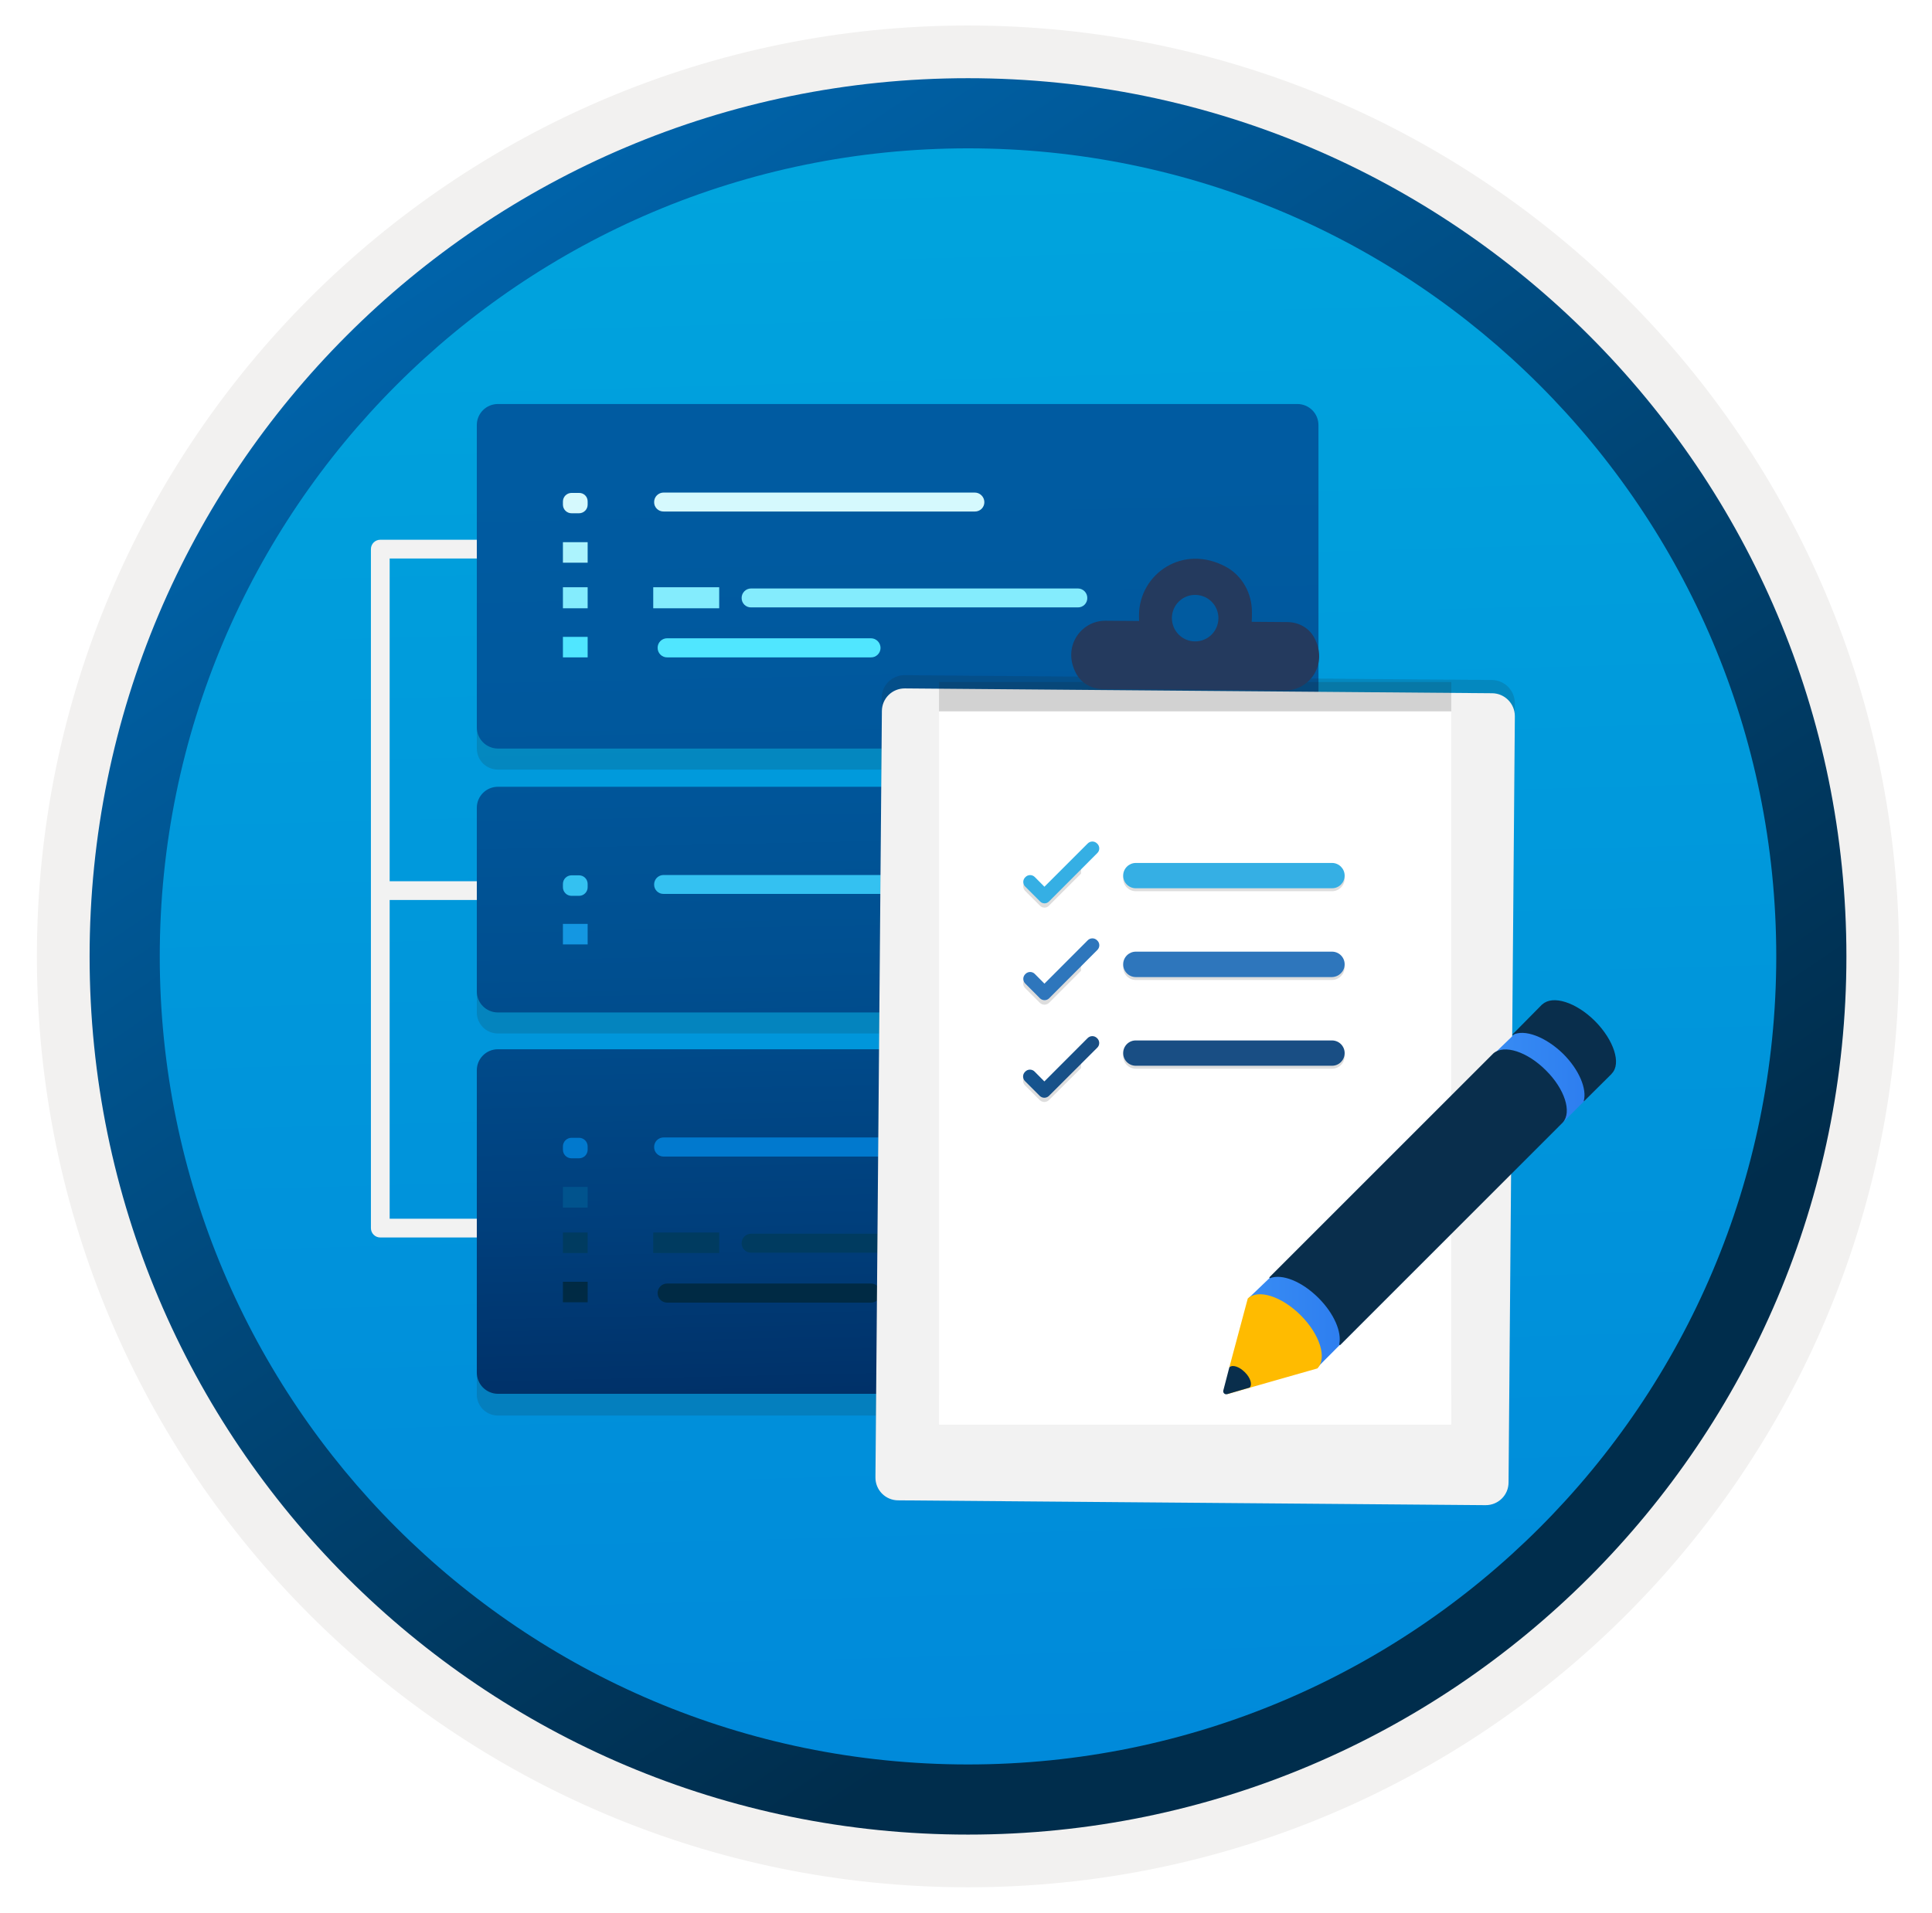 <svg width="103" height="102" viewBox="0 0 103 102" fill="none" xmlns="http://www.w3.org/2000/svg">
<path d="M51.607 97.81C25.757 97.81 4.797 76.86 4.797 51C4.797 25.14 25.757 4.19 51.607 4.19C77.457 4.19 98.417 25.15 98.417 51C98.417 76.85 77.457 97.81 51.607 97.81Z" fill="url(#paint0_linear_1212_310)"/>
<path fill-rule="evenodd" clip-rule="evenodd" d="M97.507 51C97.507 76.35 76.957 96.9 51.607 96.9C26.257 96.9 5.707 76.35 5.707 51C5.707 25.65 26.257 5.1 51.607 5.1C76.957 5.1 97.507 25.65 97.507 51ZM51.607 1.36C79.027 1.36 101.247 23.58 101.247 51C101.247 78.42 79.017 100.64 51.607 100.64C24.187 100.64 1.967 78.41 1.967 51C1.967 23.58 24.187 1.36 51.607 1.36Z" fill="#F2F1F0"/>
<path fill-rule="evenodd" clip-rule="evenodd" d="M94.697 51C94.697 74.8 75.407 94.09 51.607 94.09C27.807 94.09 8.517 74.8 8.517 51C8.517 27.2 27.807 7.91 51.607 7.91C75.407 7.91 94.697 27.2 94.697 51ZM51.607 4.17C77.467 4.17 98.437 25.14 98.437 51C98.437 76.86 77.467 97.83 51.607 97.83C25.747 97.83 4.777 76.86 4.777 51C4.777 25.14 25.737 4.17 51.607 4.17Z" fill="url(#paint1_linear_1212_310)"/>
<path fill-rule="evenodd" clip-rule="evenodd" d="M20.274 46.992H44.921V47.992H20.274V46.992Z" fill="#F2F2F2"/>
<path fill-rule="evenodd" clip-rule="evenodd" d="M19.774 29.282C19.774 29.005 19.998 28.782 20.274 28.782H37.768V29.782H20.774V64.989H37.768V65.989H20.274C19.998 65.989 19.774 65.765 19.774 65.489V29.282Z" fill="#F2F2F2"/>
<path opacity="0.15" d="M69.168 22.666H26.542C26.244 22.666 25.959 22.785 25.748 22.995C25.538 23.206 25.42 23.491 25.42 23.788V39.917C25.42 40.215 25.538 40.5 25.748 40.711C25.959 40.921 26.244 41.039 26.542 41.039H69.168C69.466 41.039 69.751 40.921 69.962 40.711C70.172 40.5 70.29 40.215 70.29 39.917V23.788C70.29 23.491 70.172 23.206 69.962 22.995C69.751 22.785 69.466 22.666 69.168 22.666V22.666Z" fill="#1F1D20"/>
<path opacity="0.15" d="M69.168 57.121H26.542C26.244 57.121 25.959 57.239 25.748 57.449C25.538 57.66 25.42 57.945 25.42 58.243V74.362C25.42 74.66 25.538 74.945 25.748 75.155C25.959 75.366 26.244 75.484 26.542 75.484H69.168C69.466 75.484 69.751 75.366 69.962 75.155C70.172 74.945 70.29 74.66 70.29 74.362V58.243C70.29 57.945 70.172 57.66 69.962 57.449C69.751 57.239 69.466 57.121 69.168 57.121V57.121Z" fill="#1F1D20"/>
<path opacity="0.15" d="M69.168 43.078H26.542C26.244 43.078 25.959 43.196 25.748 43.406C25.538 43.617 25.42 43.902 25.42 44.2V53.989C25.42 54.286 25.538 54.572 25.748 54.782C25.959 54.993 26.244 55.111 26.542 55.111H69.168C69.466 55.111 69.751 54.993 69.962 54.782C70.172 54.572 70.29 54.286 70.29 53.989V44.2C70.29 43.902 70.172 43.617 69.962 43.406C69.751 43.196 69.466 43.078 69.168 43.078V43.078Z" fill="#1F1D20"/>
<path d="M69.168 21.544H26.542C26.244 21.544 25.959 21.663 25.748 21.873C25.538 22.083 25.42 22.369 25.42 22.666V38.786C25.42 39.084 25.538 39.37 25.748 39.582C25.958 39.794 26.244 39.914 26.542 39.917H69.168C69.467 39.914 69.752 39.794 69.962 39.582C70.172 39.37 70.29 39.084 70.29 38.786V22.666C70.29 22.369 70.172 22.083 69.962 21.873C69.751 21.663 69.466 21.544 69.168 21.544V21.544Z" fill="url(#paint2_linear_1212_310)"/>
<path d="M30.871 26.285H30.469C30.409 26.285 30.349 26.297 30.294 26.32C30.238 26.343 30.188 26.377 30.145 26.419C30.102 26.462 30.069 26.512 30.046 26.568C30.023 26.623 30.011 26.683 30.011 26.743V26.912C30.011 27.033 30.059 27.15 30.145 27.235C30.231 27.321 30.347 27.37 30.469 27.37H30.871C30.992 27.37 31.109 27.321 31.195 27.235C31.281 27.15 31.329 27.033 31.329 26.912V26.743C31.33 26.683 31.319 26.623 31.297 26.566C31.274 26.51 31.241 26.459 31.198 26.416C31.155 26.374 31.104 26.34 31.048 26.317C30.992 26.295 30.931 26.284 30.871 26.285V26.285Z" fill="#D5F9FD"/>
<path d="M31.329 28.912H30.011V30.006H31.329V28.912Z" fill="#ACF3FD"/>
<path d="M31.329 31.315H30.011V32.437H31.329V31.315Z" fill="#84ECFD"/>
<path d="M31.329 33.961H30.011V35.055H31.329V33.961Z" fill="#50E6FF"/>
<path d="M38.342 31.315H34.826V32.437H38.342V31.315Z" fill="#84ECFD"/>
<path d="M51.955 26.266H35.378C35.244 26.266 35.115 26.319 35.02 26.414C34.926 26.509 34.873 26.637 34.873 26.771C34.871 26.837 34.884 26.904 34.908 26.965C34.933 27.027 34.971 27.084 35.018 27.131C35.065 27.178 35.121 27.215 35.183 27.24C35.245 27.265 35.311 27.277 35.378 27.276H51.974C52.04 27.277 52.107 27.265 52.168 27.24C52.23 27.215 52.286 27.178 52.334 27.131C52.381 27.084 52.418 27.027 52.443 26.965C52.468 26.904 52.48 26.837 52.479 26.771C52.477 26.703 52.463 26.637 52.436 26.575C52.409 26.513 52.37 26.457 52.321 26.41C52.273 26.363 52.215 26.326 52.153 26.301C52.09 26.277 52.023 26.265 51.955 26.266Z" fill="#D5F9FD"/>
<path d="M57.462 31.38H40.043C39.909 31.38 39.781 31.433 39.686 31.528C39.591 31.622 39.538 31.751 39.538 31.885C39.537 31.951 39.549 32.018 39.574 32.08C39.599 32.141 39.636 32.198 39.683 32.245C39.73 32.292 39.786 32.329 39.848 32.354C39.91 32.379 39.976 32.391 40.043 32.39H57.462C57.529 32.391 57.595 32.379 57.657 32.354C57.719 32.329 57.775 32.292 57.822 32.245C57.869 32.198 57.906 32.141 57.931 32.08C57.956 32.018 57.968 31.951 57.967 31.885C57.967 31.751 57.914 31.622 57.819 31.528C57.724 31.433 57.596 31.38 57.462 31.38V31.38Z" fill="#84ECFD"/>
<path d="M46.429 34.036H35.574C35.506 34.035 35.439 34.047 35.376 34.073C35.313 34.098 35.255 34.136 35.208 34.184C35.16 34.232 35.122 34.289 35.096 34.352C35.071 34.415 35.058 34.483 35.06 34.55C35.06 34.618 35.073 34.684 35.099 34.746C35.125 34.808 35.163 34.864 35.211 34.911C35.259 34.958 35.316 34.995 35.378 35.02C35.44 35.044 35.507 35.057 35.574 35.055H46.429C46.496 35.057 46.563 35.044 46.625 35.02C46.688 34.995 46.744 34.958 46.792 34.911C46.84 34.864 46.878 34.808 46.904 34.746C46.93 34.684 46.944 34.618 46.944 34.55C46.944 34.483 46.93 34.416 46.904 34.354C46.879 34.291 46.841 34.235 46.793 34.187C46.745 34.139 46.688 34.101 46.626 34.075C46.564 34.05 46.497 34.036 46.429 34.036V34.036Z" fill="#50E6FF"/>
<path d="M69.168 55.952H26.542C26.244 55.952 25.959 56.07 25.748 56.281C25.538 56.491 25.42 56.776 25.42 57.074V73.193C25.42 73.492 25.538 73.778 25.748 73.99C25.958 74.202 26.244 74.322 26.542 74.325H69.168C69.467 74.322 69.752 74.202 69.962 73.99C70.172 73.778 70.29 73.492 70.29 73.193V57.074C70.29 56.776 70.172 56.491 69.962 56.281C69.751 56.07 69.466 55.952 69.168 55.952V55.952Z" fill="url(#paint3_linear_1212_310)"/>
<path d="M30.871 60.673H30.469C30.347 60.673 30.231 60.722 30.145 60.808C30.059 60.894 30.011 61.01 30.011 61.132V61.309C30.011 61.431 30.059 61.547 30.145 61.633C30.231 61.719 30.347 61.767 30.469 61.767H30.871C30.992 61.767 31.109 61.719 31.195 61.633C31.281 61.547 31.329 61.431 31.329 61.309V61.132C31.329 61.01 31.281 60.894 31.195 60.808C31.109 60.722 30.992 60.673 30.871 60.673V60.673Z" fill="#0179CE"/>
<path d="M31.329 63.292H30.011V64.395H31.329V63.292Z" fill="#01538D"/>
<path d="M31.329 65.723H30.011V66.817H31.329V65.723Z" fill="#003B60"/>
<path d="M31.329 68.35H30.011V69.444H31.329V68.35Z" fill="#002A44"/>
<path d="M38.342 65.723H34.826V66.817H38.342V65.723Z" fill="#003B60"/>
<path d="M51.955 60.655H35.378C35.244 60.655 35.115 60.708 35.02 60.803C34.926 60.898 34.873 61.026 34.873 61.16C34.871 61.227 34.884 61.294 34.908 61.356C34.933 61.419 34.97 61.475 35.017 61.523C35.064 61.571 35.12 61.609 35.182 61.635C35.244 61.661 35.31 61.674 35.378 61.674H51.974C52.041 61.676 52.108 61.663 52.171 61.638C52.233 61.612 52.29 61.574 52.337 61.526C52.384 61.478 52.421 61.421 52.446 61.358C52.47 61.295 52.481 61.228 52.479 61.16C52.474 61.025 52.416 60.896 52.319 60.802C52.221 60.708 52.091 60.655 51.955 60.655V60.655Z" fill="#0179CE"/>
<path d="M57.462 65.789H40.043C39.909 65.789 39.781 65.842 39.686 65.936C39.591 66.031 39.538 66.16 39.538 66.294C39.537 66.36 39.549 66.426 39.574 66.488C39.599 66.55 39.636 66.606 39.683 66.653C39.73 66.701 39.786 66.738 39.848 66.763C39.91 66.787 39.976 66.8 40.043 66.799H57.462C57.529 66.8 57.595 66.787 57.657 66.763C57.719 66.738 57.775 66.701 57.822 66.653C57.869 66.606 57.906 66.55 57.931 66.488C57.956 66.426 57.968 66.36 57.967 66.294C57.968 66.227 57.956 66.161 57.931 66.099C57.906 66.037 57.869 65.981 57.822 65.934C57.775 65.887 57.719 65.849 57.657 65.825C57.595 65.8 57.529 65.787 57.462 65.789V65.789Z" fill="#003B60"/>
<path d="M46.429 68.444H35.574C35.506 68.443 35.439 68.455 35.376 68.481C35.313 68.506 35.255 68.544 35.208 68.592C35.16 68.64 35.122 68.697 35.096 68.76C35.071 68.823 35.058 68.89 35.06 68.958C35.06 69.025 35.073 69.092 35.099 69.154C35.125 69.216 35.163 69.272 35.211 69.319C35.259 69.366 35.316 69.403 35.378 69.427C35.44 69.452 35.507 69.464 35.574 69.463H46.429C46.496 69.464 46.563 69.452 46.625 69.427C46.688 69.403 46.744 69.366 46.792 69.319C46.84 69.272 46.878 69.216 46.904 69.154C46.93 69.092 46.944 69.025 46.944 68.958C46.945 68.89 46.932 68.823 46.907 68.76C46.882 68.697 46.844 68.64 46.796 68.592C46.748 68.544 46.691 68.506 46.627 68.481C46.565 68.455 46.497 68.443 46.429 68.444Z" fill="#002A44"/>
<path d="M69.168 41.955H26.542C26.244 41.955 25.959 42.074 25.748 42.284C25.538 42.494 25.42 42.78 25.42 43.077V52.867C25.42 53.164 25.538 53.45 25.748 53.66C25.959 53.87 26.244 53.989 26.542 53.989H69.168C69.466 53.989 69.751 53.87 69.962 53.66C70.172 53.45 70.29 53.164 70.29 52.867V43.077C70.29 42.78 70.172 42.494 69.962 42.284C69.751 42.074 69.466 41.955 69.168 41.955V41.955Z" fill="url(#paint4_linear_1212_310)"/>
<path d="M30.871 46.677H30.469C30.348 46.677 30.231 46.725 30.145 46.811C30.059 46.897 30.011 47.014 30.011 47.135V47.303C30.01 47.364 30.02 47.425 30.043 47.481C30.066 47.538 30.099 47.59 30.142 47.633C30.184 47.677 30.235 47.711 30.291 47.735C30.348 47.759 30.408 47.771 30.469 47.771H30.871C30.932 47.771 30.992 47.759 31.049 47.735C31.105 47.711 31.156 47.677 31.198 47.633C31.241 47.59 31.275 47.538 31.297 47.481C31.32 47.425 31.33 47.364 31.329 47.303V47.135C31.329 47.014 31.281 46.897 31.195 46.811C31.109 46.725 30.992 46.677 30.871 46.677Z" fill="#34C1F1"/>
<path d="M31.329 49.267H30.011V50.361H31.329V49.267Z" fill="#1497E2"/>
<path d="M51.955 46.659H35.378C35.244 46.659 35.115 46.712 35.02 46.806C34.926 46.901 34.873 47.03 34.873 47.163C34.871 47.23 34.884 47.296 34.908 47.358C34.933 47.42 34.971 47.476 35.018 47.523C35.065 47.571 35.121 47.608 35.183 47.633C35.245 47.657 35.311 47.67 35.378 47.668H51.974C52.04 47.67 52.107 47.657 52.168 47.633C52.23 47.608 52.286 47.571 52.334 47.523C52.381 47.476 52.418 47.42 52.443 47.358C52.468 47.296 52.48 47.23 52.479 47.163C52.474 47.028 52.416 46.9 52.319 46.805C52.221 46.711 52.091 46.658 51.955 46.659V46.659Z" fill="#34C1F1"/>
<path opacity="0.15" d="M79.545 36.261L48.237 36.004C47.558 35.996 47.007 36.54 47.007 37.219L46.672 78.077C46.664 78.756 47.208 79.306 47.887 79.306L79.195 79.564C79.874 79.571 80.425 79.028 80.425 78.349L80.761 37.49C80.754 36.818 80.21 36.268 79.545 36.261Z" fill="#1F1D20"/>
<g filter="url(#filter0_d_1212_310)">
<path d="M79.553 34.967L48.244 34.71C47.565 34.703 47.015 35.246 47.015 35.925L46.672 76.776C46.664 77.456 47.208 78.006 47.887 78.006L79.195 78.263C79.874 78.27 80.425 77.727 80.425 77.048L80.761 36.19C80.761 35.525 80.225 34.974 79.553 34.967Z" fill="#F2F2F2"/>
</g>
<path opacity="0.15" d="M77.372 36.369H50.06V74.404H77.372V36.369Z" fill="#1F1D20"/>
<g filter="url(#filter1_d_1212_310)">
<path d="M77.372 35.933H50.06V73.968H77.372V35.933Z" fill="white"/>
</g>
<path fill-rule="evenodd" clip-rule="evenodd" d="M65.349 30.221C66.236 30.699 66.75 31.65 66.743 32.651V32.894C66.743 32.987 66.736 33.066 66.729 33.158L68.651 33.173C69.223 33.18 69.76 33.466 70.045 33.966C70.846 35.389 69.831 36.833 68.494 36.818L58.787 36.747C58.215 36.74 57.679 36.454 57.393 35.953C56.593 34.531 57.608 33.087 58.944 33.101L60.731 33.115C60.724 33.03 60.724 32.944 60.724 32.851V32.772C60.753 30.599 63.062 28.991 65.349 30.221Z" fill="#243A5E"/>
<path d="M63.706 34.203C64.392 34.21 64.949 33.66 64.957 32.973C64.964 32.287 64.413 31.73 63.727 31.723C63.041 31.715 62.483 32.266 62.476 32.952C62.476 33.638 63.019 34.196 63.706 34.203Z" fill="#015BA0"/>
<path d="M80.918 54.974L79.461 56.379L83.061 60.114L85.235 57.939L84.528 54.683L80.918 54.974Z" fill="url(#paint5_linear_1212_310)"/>
<path d="M68.017 67.833L66.56 69.227L70.201 72.951L72.293 70.85L71.596 67.583L68.017 67.833Z" fill="url(#paint6_linear_1212_310)"/>
<path d="M85.037 54.453C84.028 53.444 82.78 53.049 82.228 53.559H82.218L80.626 55.171C80.616 55.182 80.626 55.203 80.647 55.192C81.25 54.859 82.395 55.275 83.342 56.201C84.195 57.054 84.611 58.074 84.434 58.709C84.434 58.729 84.444 58.74 84.455 58.719L85.911 57.273L85.922 57.263C85.922 57.263 85.922 57.263 85.922 57.252L85.932 57.242C86.442 56.721 86.047 55.473 85.037 54.453Z" fill="#092E4C"/>
<path d="M82.415 57.075C81.416 56.077 80.189 55.681 79.617 56.17L67.683 68.104C67.662 68.124 67.683 68.166 67.714 68.156C68.349 67.916 69.4 68.322 70.295 69.217C71.127 70.049 71.543 71.038 71.397 71.683C71.387 71.714 71.439 71.745 71.46 71.714L83.32 59.853C83.809 59.302 83.424 58.074 82.415 57.075Z" fill="#092E4C"/>
<path d="M69.348 70.142C68.318 69.112 67.059 68.727 66.518 69.247V69.258L65.54 72.909C65.696 72.753 65.79 73.034 66.081 73.326C66.383 73.617 66.269 73.565 66.113 73.721L65.415 74.345L70.233 72.972C70.763 72.431 70.368 71.162 69.348 70.142Z" fill="#FFBB00"/>
<path d="M66.362 73.17C66.071 72.879 65.707 72.754 65.54 72.91L65.218 74.148C65.186 74.273 65.301 74.377 65.415 74.346L66.622 73.992C66.778 73.836 66.664 73.461 66.362 73.17Z" fill="#092E4C"/>
<path opacity="0.15" d="M71.687 46.849C71.687 46.481 71.386 46.174 71.012 46.174H60.554C60.186 46.174 59.879 46.475 59.879 46.849C59.879 47.222 60.18 47.524 60.554 47.524H71.012C71.386 47.524 71.687 47.222 71.687 46.849Z" fill="#1F1D20"/>
<path opacity="0.15" d="M71.687 51.579C71.687 51.205 71.386 50.904 71.012 50.904H60.554C60.186 50.904 59.879 51.205 59.879 51.579C59.879 51.952 60.18 52.259 60.554 52.259H71.012C71.386 52.248 71.687 51.952 71.687 51.579Z" fill="#1F1D20"/>
<path opacity="0.15" d="M71.687 56.315C71.687 55.941 71.386 55.64 71.012 55.64H60.554C60.186 55.635 59.879 55.936 59.879 56.315C59.879 56.689 60.18 56.99 60.554 56.99H71.012C71.386 56.99 71.687 56.689 71.687 56.315Z" fill="#1F1D20"/>
<path opacity="0.15" d="M55.678 47.509L55.171 47.002C55.138 46.967 55.099 46.939 55.055 46.92C55.011 46.901 54.964 46.892 54.916 46.892C54.868 46.892 54.821 46.901 54.777 46.92C54.733 46.939 54.693 46.967 54.66 47.002C54.626 47.035 54.598 47.074 54.579 47.118C54.56 47.162 54.55 47.209 54.55 47.257C54.55 47.305 54.56 47.353 54.579 47.397C54.598 47.44 54.626 47.48 54.66 47.513L55.447 48.299C55.478 48.331 55.515 48.356 55.555 48.373C55.596 48.391 55.639 48.399 55.683 48.399C55.727 48.399 55.771 48.391 55.812 48.373C55.852 48.356 55.889 48.331 55.919 48.299L57.633 46.586V45.558L55.678 47.509Z" fill="#1F1D20"/>
<path opacity="0.15" d="M55.678 52.693L55.171 52.182C55.138 52.148 55.099 52.12 55.055 52.101C55.011 52.082 54.964 52.072 54.916 52.072C54.868 52.072 54.821 52.082 54.777 52.101C54.733 52.12 54.693 52.148 54.66 52.182C54.625 52.215 54.597 52.255 54.577 52.299C54.558 52.343 54.548 52.391 54.548 52.439C54.548 52.488 54.558 52.535 54.577 52.58C54.597 52.624 54.625 52.664 54.66 52.697L55.447 53.483C55.512 53.542 55.596 53.575 55.683 53.575C55.771 53.575 55.855 53.542 55.919 53.483L57.633 51.766V50.742L55.678 52.693Z" fill="#1F1D20"/>
<path opacity="0.15" d="M55.678 57.892L55.164 57.374C55.132 57.339 55.092 57.311 55.048 57.292C55.004 57.273 54.957 57.263 54.909 57.263C54.861 57.263 54.814 57.273 54.77 57.292C54.726 57.311 54.686 57.339 54.654 57.374C54.619 57.407 54.591 57.446 54.572 57.49C54.553 57.534 54.543 57.581 54.543 57.629C54.543 57.677 54.553 57.725 54.572 57.769C54.591 57.812 54.619 57.852 54.654 57.885L55.441 58.671C55.505 58.73 55.589 58.763 55.676 58.763C55.764 58.763 55.848 58.73 55.913 58.671L57.633 56.958V55.937L55.678 57.892Z" fill="#1F1D20"/>
<path d="M58.493 44.985C58.46 44.95 58.421 44.922 58.377 44.903C58.333 44.884 58.285 44.874 58.238 44.874C58.19 44.874 58.142 44.884 58.099 44.903C58.055 44.922 58.015 44.95 57.982 44.985L55.681 47.285L55.175 46.775C55.142 46.74 55.102 46.712 55.058 46.693C55.014 46.674 54.967 46.664 54.919 46.664C54.871 46.664 54.824 46.674 54.78 46.693C54.736 46.712 54.697 46.74 54.664 46.775C54.629 46.808 54.601 46.847 54.582 46.891C54.563 46.935 54.553 46.982 54.553 47.03C54.553 47.078 54.563 47.126 54.582 47.169C54.601 47.213 54.629 47.253 54.664 47.285L55.451 48.072C55.481 48.104 55.518 48.129 55.559 48.146C55.599 48.163 55.643 48.172 55.687 48.172C55.731 48.172 55.774 48.163 55.815 48.146C55.855 48.129 55.892 48.104 55.923 48.072L58.496 45.495C58.531 45.462 58.559 45.422 58.577 45.379C58.596 45.334 58.606 45.287 58.605 45.239C58.605 45.191 58.595 45.144 58.575 45.1C58.556 45.056 58.528 45.017 58.493 44.985Z" fill="#35AFE4"/>
<path d="M58.493 50.148C58.461 50.113 58.421 50.085 58.377 50.066C58.333 50.047 58.286 50.038 58.238 50.038C58.19 50.038 58.143 50.047 58.099 50.066C58.055 50.085 58.016 50.113 57.983 50.148L55.682 52.453L55.175 51.942C55.142 51.907 55.103 51.879 55.059 51.86C55.015 51.841 54.968 51.831 54.92 51.831C54.872 51.831 54.824 51.841 54.781 51.86C54.737 51.879 54.697 51.907 54.664 51.942C54.63 51.975 54.602 52.014 54.583 52.058C54.563 52.102 54.554 52.15 54.554 52.197C54.554 52.245 54.563 52.292 54.583 52.336C54.602 52.38 54.63 52.42 54.664 52.453L55.451 53.243C55.516 53.302 55.6 53.334 55.687 53.334C55.775 53.334 55.859 53.302 55.923 53.243L58.497 50.662C58.532 50.629 58.56 50.589 58.579 50.545C58.598 50.501 58.608 50.453 58.608 50.404C58.607 50.356 58.597 50.309 58.577 50.264C58.558 50.22 58.529 50.181 58.493 50.148Z" fill="#2E76BC"/>
<path d="M58.49 55.362C58.457 55.327 58.417 55.3 58.373 55.281C58.33 55.261 58.282 55.252 58.234 55.252C58.187 55.252 58.139 55.261 58.095 55.281C58.051 55.3 58.012 55.327 57.979 55.362L55.678 57.667L55.164 57.149C55.132 57.114 55.092 57.086 55.048 57.067C55.004 57.048 54.957 57.038 54.909 57.038C54.861 57.038 54.814 57.048 54.77 57.067C54.726 57.086 54.686 57.114 54.654 57.149C54.619 57.182 54.591 57.221 54.572 57.265C54.553 57.309 54.543 57.357 54.543 57.404C54.543 57.452 54.553 57.5 54.572 57.544C54.591 57.587 54.619 57.627 54.654 57.66L55.441 58.447C55.505 58.505 55.589 58.538 55.676 58.538C55.764 58.538 55.848 58.505 55.913 58.447L58.49 55.876C58.525 55.844 58.553 55.804 58.573 55.76C58.592 55.715 58.602 55.668 58.602 55.619C58.602 55.571 58.592 55.523 58.573 55.479C58.553 55.435 58.525 55.395 58.49 55.362Z" fill="url(#paint7_linear_1212_310)"/>
<path d="M71.687 46.692C71.687 46.324 71.386 46.017 71.012 46.017H60.554C60.186 46.017 59.879 46.319 59.879 46.692C59.879 47.066 60.18 47.367 60.554 47.367H71.012C71.386 47.367 71.687 47.066 71.687 46.692Z" fill="#35AFE4"/>
<path d="M71.687 51.422C71.687 51.049 71.386 50.747 71.012 50.747H60.554C60.186 50.747 59.879 51.049 59.879 51.422C59.879 51.796 60.18 52.103 60.554 52.103H71.012C71.386 52.092 71.687 51.796 71.687 51.422Z" fill="#2E76BC"/>
<path d="M71.687 56.157C71.687 55.784 71.386 55.482 71.012 55.482H60.554C60.186 55.477 59.879 55.778 59.879 56.157C59.879 56.531 60.18 56.832 60.554 56.832H71.012C71.386 56.832 71.687 56.531 71.687 56.157Z" fill="#194E84"/>
<defs>
<filter id="filter0_d_1212_310" x="42.671" y="32.71" width="42.089" height="51.553" filterUnits="userSpaceOnUse" color-interpolation-filters="sRGB">
<feFlood flood-opacity="0" result="BackgroundImageFix"/>
<feColorMatrix in="SourceAlpha" type="matrix" values="0 0 0 0 0 0 0 0 0 0 0 0 0 0 0 0 0 0 127 0" result="hardAlpha"/>
<feOffset dy="2"/>
<feGaussianBlur stdDeviation="2"/>
<feComposite in2="hardAlpha" operator="out"/>
<feColorMatrix type="matrix" values="0 0 0 0 0 0 0 0 0 0 0 0 0 0 0 0 0 0 0.25 0"/>
<feBlend mode="normal" in2="BackgroundImageFix" result="effect1_dropShadow_1212_310"/>
<feBlend mode="normal" in="SourceGraphic" in2="effect1_dropShadow_1212_310" result="shape"/>
</filter>
<filter id="filter1_d_1212_310" x="46.06" y="33.933" width="35.313" height="46.035" filterUnits="userSpaceOnUse" color-interpolation-filters="sRGB">
<feFlood flood-opacity="0" result="BackgroundImageFix"/>
<feColorMatrix in="SourceAlpha" type="matrix" values="0 0 0 0 0 0 0 0 0 0 0 0 0 0 0 0 0 0 127 0" result="hardAlpha"/>
<feOffset dy="2"/>
<feGaussianBlur stdDeviation="2"/>
<feComposite in2="hardAlpha" operator="out"/>
<feColorMatrix type="matrix" values="0 0 0 0 0 0 0 0 0 0 0 0 0 0 0 0 0 0 0.25 0"/>
<feBlend mode="normal" in2="BackgroundImageFix" result="effect1_dropShadow_1212_310"/>
<feBlend mode="normal" in="SourceGraphic" in2="effect1_dropShadow_1212_310" result="shape"/>
</filter>
<linearGradient id="paint0_linear_1212_310" x1="49.834" y1="-13.789" x2="53.816" y2="131.981" gradientUnits="userSpaceOnUse">
<stop stop-color="#00ABDE"/>
<stop offset="1" stop-color="#007ED8"/>
</linearGradient>
<linearGradient id="paint1_linear_1212_310" x1="3.038" y1="-20.622" x2="98.565" y2="120.259" gradientUnits="userSpaceOnUse">
<stop stop-color="#007ED8"/>
<stop offset="0.707" stop-color="#002D4C"/>
</linearGradient>
<linearGradient id="paint2_linear_1212_310" x1="48.785" y1="74.83" x2="47.738" y2="25.219" gradientUnits="userSpaceOnUse">
<stop stop-color="#003067"/>
<stop offset="0.2" stop-color="#003F7C"/>
<stop offset="0.47" stop-color="#004F90"/>
<stop offset="0.74" stop-color="#00589D"/>
<stop offset="1" stop-color="#005BA1"/>
</linearGradient>
<linearGradient id="paint3_linear_1212_310" x1="48.066" y1="74.848" x2="47.018" y2="25.237" gradientUnits="userSpaceOnUse">
<stop stop-color="#003067"/>
<stop offset="0.2" stop-color="#003F7C"/>
<stop offset="0.47" stop-color="#004F90"/>
<stop offset="0.74" stop-color="#00589D"/>
<stop offset="1" stop-color="#005BA1"/>
</linearGradient>
<linearGradient id="paint4_linear_1212_310" x1="48.421" y1="74.839" x2="47.383" y2="25.228" gradientUnits="userSpaceOnUse">
<stop stop-color="#003067"/>
<stop offset="0.2" stop-color="#003F7C"/>
<stop offset="0.47" stop-color="#004F90"/>
<stop offset="0.74" stop-color="#00589D"/>
<stop offset="1" stop-color="#005BA1"/>
</linearGradient>
<linearGradient id="paint5_linear_1212_310" x1="79.463" y1="57.4" x2="85.232" y2="57.4" gradientUnits="userSpaceOnUse">
<stop stop-color="#388CF4"/>
<stop offset="1" stop-color="#2C7CEF"/>
</linearGradient>
<linearGradient id="paint6_linear_1212_310" x1="66.56" y1="70.264" x2="72.293" y2="70.264" gradientUnits="userSpaceOnUse">
<stop stop-color="#388CF4"/>
<stop offset="1" stop-color="#2C7CEF"/>
</linearGradient>
<linearGradient id="paint7_linear_1212_310" x1="55.794" y1="56.331" x2="73.05" y2="64.779" gradientUnits="userSpaceOnUse">
<stop stop-color="#15548F"/>
<stop offset="0.42" stop-color="#243A5E"/>
<stop offset="0.97" stop-color="#1A2C45"/>
</linearGradient>
</defs>
</svg>
